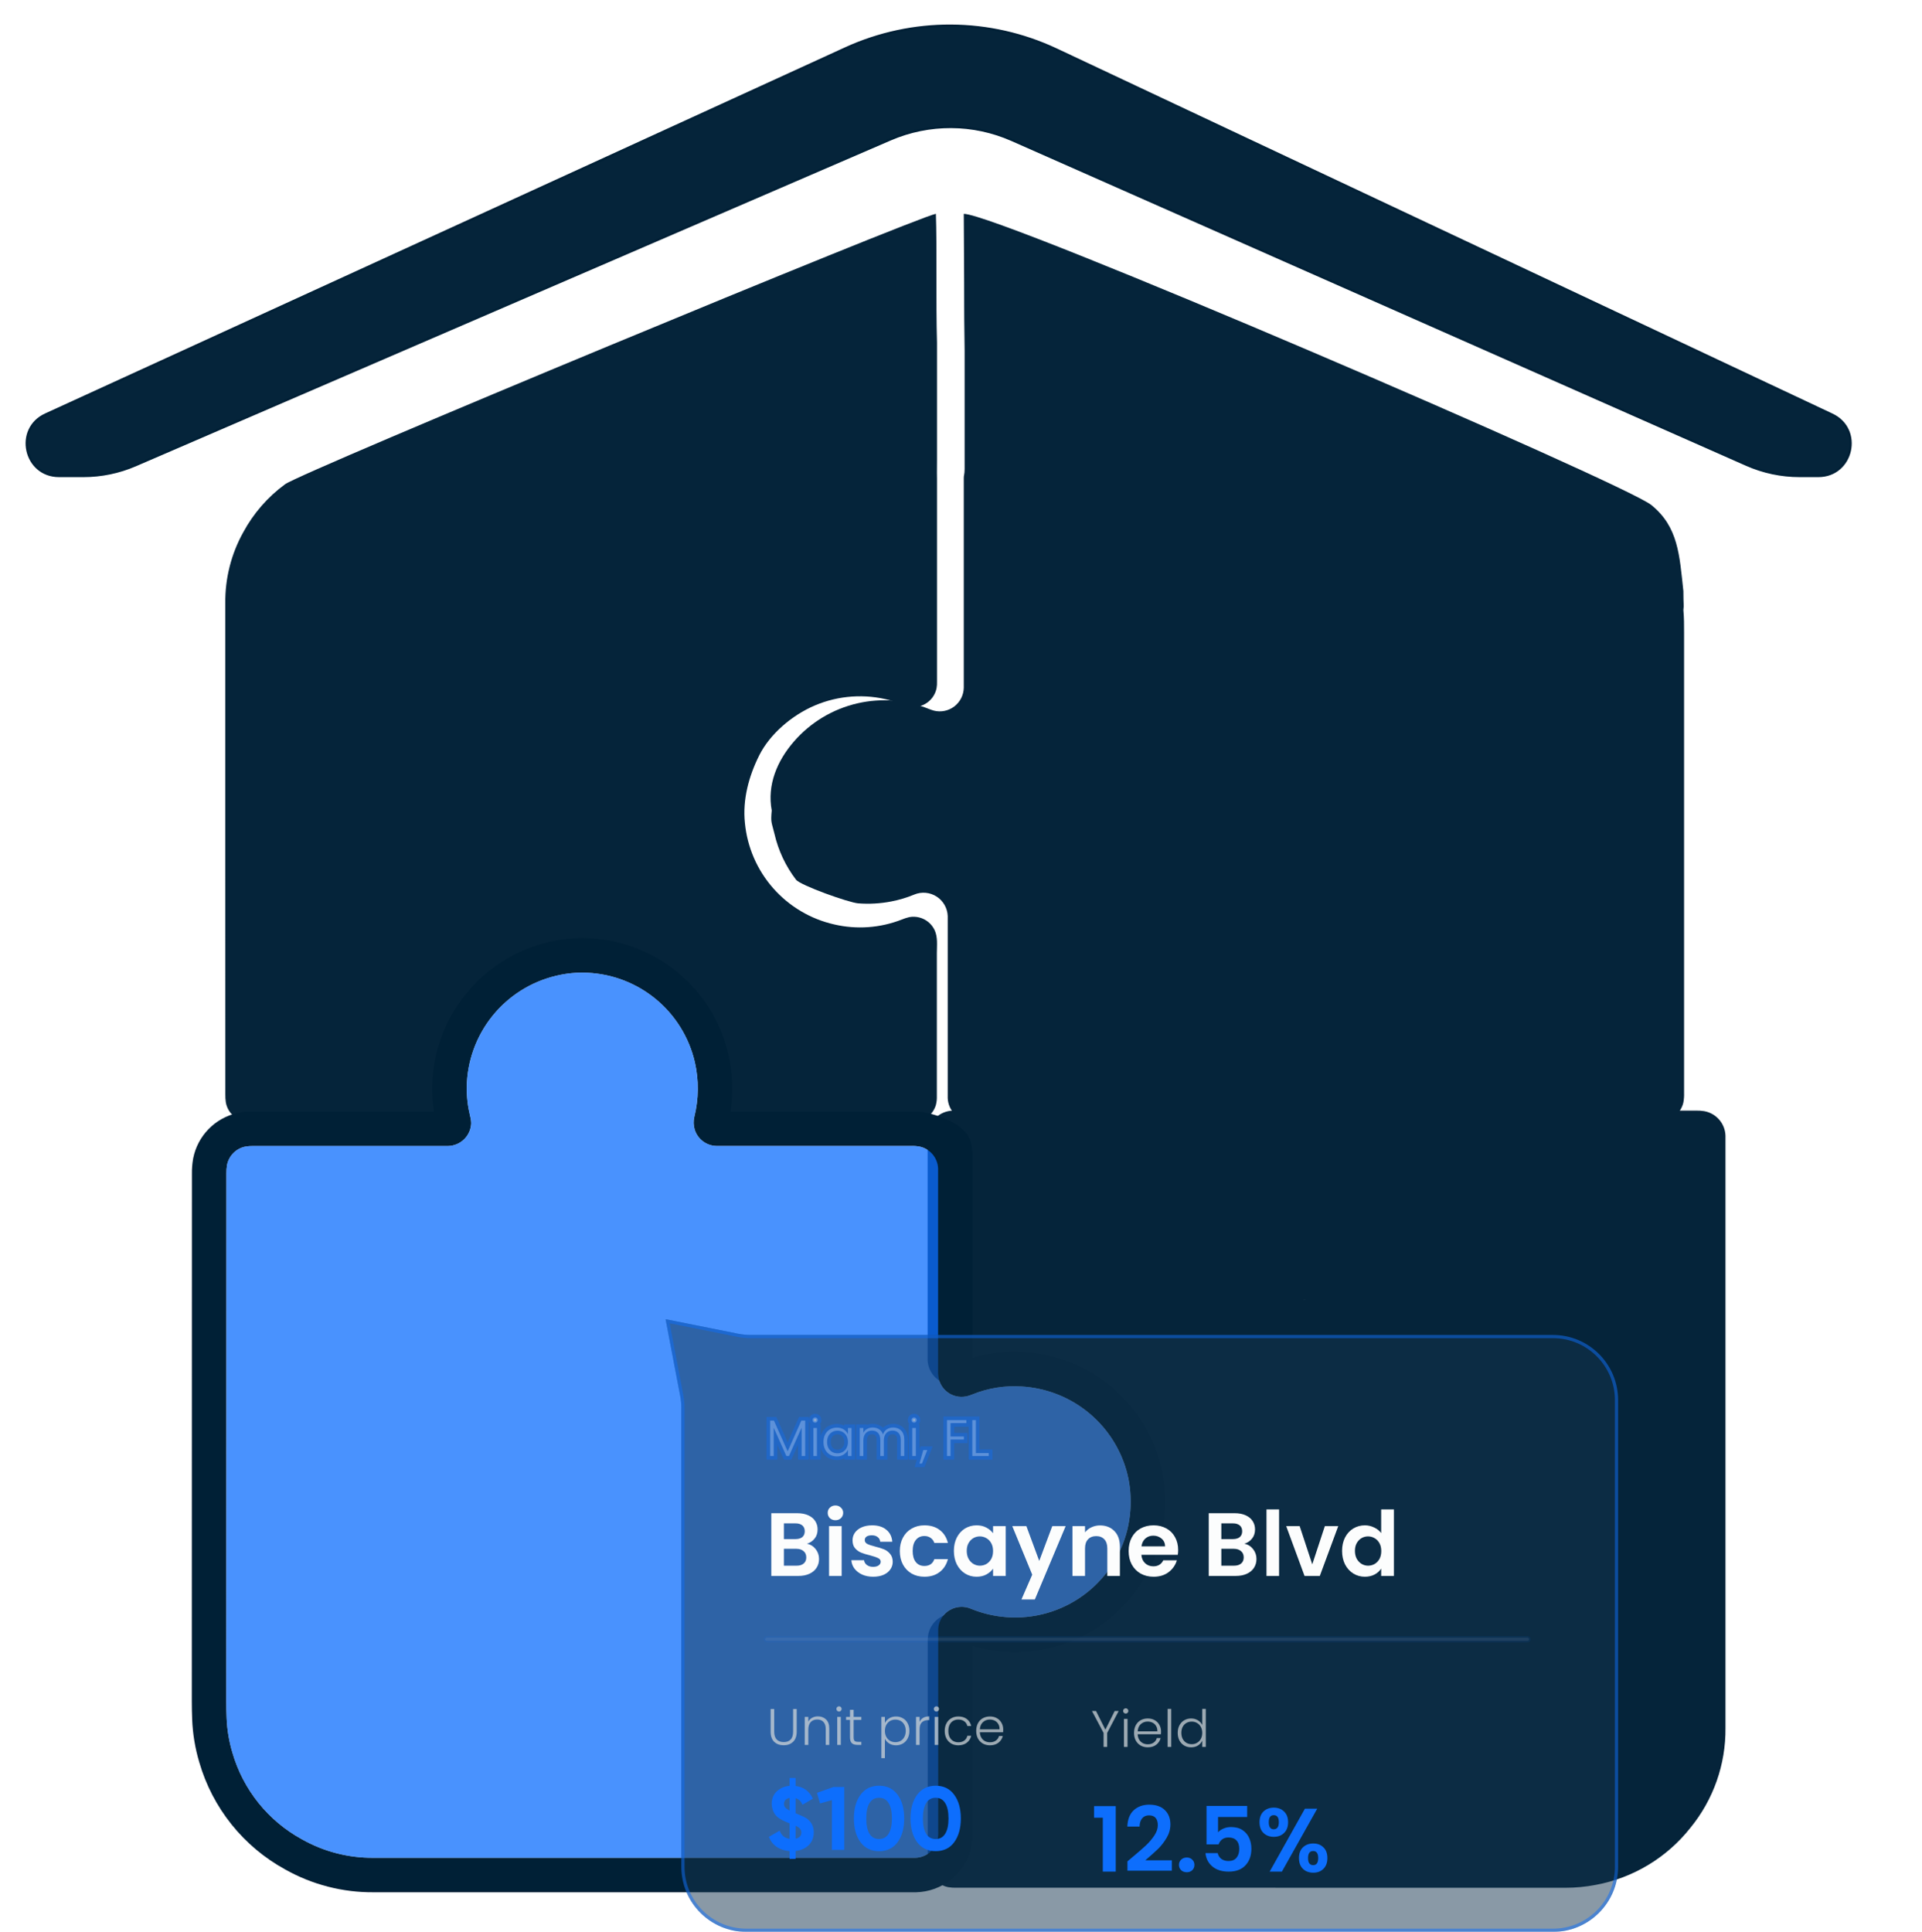 <svg xmlns="http://www.w3.org/2000/svg" width="390" height="392" fill="none" viewBox="0 0 390 392"><mask id="path-1-inside-1_9302_19721" fill="#fff"><path d="M195.734 71.153C195.563 57.156 195.734 70.686 195.563 43.392C202.621 43.365 329.576 98.031 335.074 102.473C340.572 106.914 340.787 112.671 341.582 119.945C341.582 122.854 341.722 122.612 341.582 123.792C341.73 125.353 341.722 126.852 341.722 128.374V221.815C341.742 222.446 341.695 223.076 341.582 223.697C341.346 224.743 340.774 225.683 339.955 226.372C339.136 227.061 338.115 227.463 337.047 227.514H335.857H301.02C300.523 227.508 300.027 227.536 299.534 227.6C298.584 227.691 297.683 228.065 296.947 228.674C296.211 229.284 295.673 230.101 295.404 231.02C295.132 231.95 295.132 232.939 295.404 233.869C295.868 235.812 296.1 237.804 296.096 239.802C296.118 243.949 295.044 248.027 292.985 251.622C289.934 257.128 284.864 261.222 278.852 263.035C276.887 263.646 274.849 263.988 272.793 264.05C268.462 264.273 254.822 263.287 251.016 261.201C247.911 259.554 245.204 257.243 243.087 254.43C240.97 251.617 239.495 248.372 238.765 244.924C238.262 242.681 238.087 240.378 238.244 238.085C238.341 236.658 238.56 235.243 238.898 233.854C239.245 232.62 239.103 231.299 238.501 230.169C238.151 229.467 237.63 228.864 236.987 228.417C236.344 227.969 235.6 227.691 234.822 227.608C234.305 227.551 233.786 227.519 233.266 227.514H198.271H196.972C195.75 227.463 194.593 226.953 193.729 226.085C192.865 225.218 192.356 224.056 192.305 222.83C192.305 222.463 192.305 222.097 192.305 221.73V185.871C192.272 185.08 192.05 184.308 191.658 183.621C191.265 182.935 190.714 182.353 190.05 181.925C189.387 181.497 188.63 181.235 187.845 181.163C187.059 181.09 186.268 181.208 185.538 181.507C184.034 182.134 182.47 182.605 180.871 182.912C178.658 183.346 176.398 183.477 174.15 183.302C172.204 183.149 162.393 179.639 161.523 178.503C159.415 175.748 157.922 172.57 157.146 169.185C156.548 166.722 156.361 166.975 156.594 164.451C155.627 159.29 157.685 154.401 161.071 150.492C164.456 146.583 168.993 143.857 174.025 142.709C178.843 141.604 183.882 142.002 188.469 143.848C188.804 143.981 189.154 144.098 189.504 144.2C190.213 144.378 190.953 144.394 191.669 144.246C192.386 144.098 193.06 143.791 193.641 143.346C194.223 142.901 194.698 142.331 195.031 141.678C195.363 141.024 195.545 140.304 195.563 139.57C195.563 139.172 195.563 138.79 195.563 138.376V97.046C195.542 96.415 195.734 96.348 195.734 95.165C195.734 93.548 195.734 97.046 195.734 92.615C195.734 89.816 195.734 93.315 195.734 89.116V77.918V71.153Z"/></mask><path fill="#05243A" d="M195.734 71.153C195.563 57.156 195.734 70.686 195.563 43.392C202.621 43.365 329.576 98.031 335.074 102.473C340.572 106.914 340.787 112.671 341.582 119.945C341.582 122.854 341.722 122.612 341.582 123.792C341.73 125.353 341.722 126.852 341.722 128.374V221.815C341.742 222.446 341.695 223.076 341.582 223.697C341.346 224.743 340.774 225.683 339.955 226.372C339.136 227.061 338.115 227.463 337.047 227.514H335.857H301.02C300.523 227.508 300.027 227.536 299.534 227.6C298.584 227.691 297.683 228.065 296.947 228.674C296.211 229.284 295.673 230.101 295.404 231.02C295.132 231.95 295.132 232.939 295.404 233.869C295.868 235.812 296.1 237.804 296.096 239.802C296.118 243.949 295.044 248.027 292.985 251.622C289.934 257.128 284.864 261.222 278.852 263.035C276.887 263.646 274.849 263.988 272.793 264.05C268.462 264.273 254.822 263.287 251.016 261.201C247.911 259.554 245.204 257.243 243.087 254.43C240.97 251.617 239.495 248.372 238.765 244.924C238.262 242.681 238.087 240.378 238.244 238.085C238.341 236.658 238.56 235.243 238.898 233.854C239.245 232.62 239.103 231.299 238.501 230.169C238.151 229.467 237.63 228.864 236.987 228.417C236.344 227.969 235.6 227.691 234.822 227.608C234.305 227.551 233.786 227.519 233.266 227.514H198.271H196.972C195.75 227.463 194.593 226.953 193.729 226.085C192.865 225.218 192.356 224.056 192.305 222.83C192.305 222.463 192.305 222.097 192.305 221.73V185.871C192.272 185.08 192.05 184.308 191.658 183.621C191.265 182.935 190.714 182.353 190.05 181.925C189.387 181.497 188.63 181.235 187.845 181.163C187.059 181.09 186.268 181.208 185.538 181.507C184.034 182.134 182.47 182.605 180.871 182.912C178.658 183.346 176.398 183.477 174.15 183.302C172.204 183.149 162.393 179.639 161.523 178.503C159.415 175.748 157.922 172.57 157.146 169.185C156.548 166.722 156.361 166.975 156.594 164.451C155.627 159.29 157.685 154.401 161.071 150.492C164.456 146.583 168.993 143.857 174.025 142.709C178.843 141.604 183.882 142.002 188.469 143.848C188.804 143.981 189.154 144.098 189.504 144.2C190.213 144.378 190.953 144.394 191.669 144.246C192.386 144.098 193.06 143.791 193.641 143.346C194.223 142.901 194.698 142.331 195.031 141.678C195.363 141.024 195.545 140.304 195.563 139.57C195.563 139.172 195.563 138.79 195.563 138.376V97.046C195.542 96.415 195.734 96.348 195.734 95.165C195.734 93.548 195.734 97.046 195.734 92.615C195.734 89.816 195.734 93.315 195.734 89.116V77.918V71.153Z"/><mask id="path-3-inside-2_9302_19721" fill="#fff"><path d="M254.259 383.047H194.159C193.566 383.066 192.972 383.028 192.387 382.932C191.246 382.693 190.218 382.078 189.467 381.186C188.716 380.294 188.286 379.176 188.245 378.011C188.245 377.732 188.245 377.453 188.245 377.191V333.335C188.223 332.705 188.275 332.075 188.4 331.457C188.56 330.775 188.855 330.132 189.269 329.567C189.683 329.002 190.206 328.526 190.808 328.169C191.41 327.811 192.079 327.579 192.773 327.485C193.467 327.392 194.173 327.44 194.848 327.626C195.25 327.741 195.668 327.905 196.029 328.053C200.501 329.799 205.375 330.247 210.09 329.348C214.806 328.448 219.172 326.237 222.688 322.968C226.156 319.758 228.668 315.651 229.945 311.101C231.222 306.551 231.214 301.736 229.922 297.191C228.63 292.645 226.105 288.546 222.626 285.348C219.146 282.149 214.85 279.977 210.211 279.071C205.414 278.116 200.441 278.583 195.906 280.416C195.125 280.744 194.292 280.93 193.445 280.965C192.099 280.977 190.801 280.464 189.827 279.534C188.853 278.605 188.279 277.332 188.228 275.987C188.228 275.708 188.228 275.429 188.228 275.167C188.228 260.518 188.228 245.869 188.228 231.22C188.213 230.766 188.235 230.31 188.294 229.859C188.466 228.635 189.067 227.512 189.989 226.689C190.911 225.866 192.095 225.397 193.33 225.364C193.642 225.364 193.962 225.364 194.274 225.364H236.443C237.036 225.352 237.629 225.393 238.215 225.487C239.534 225.741 240.703 226.497 241.476 227.595C242.248 228.694 242.564 230.049 242.357 231.376C242.275 231.86 242.161 232.336 242.07 232.812C240.381 241.391 242.439 248.969 248.263 255.465C252.058 259.753 257.237 262.574 262.897 263.438C267.072 264.134 271.355 263.783 275.362 262.417C279.368 261.051 282.973 258.712 285.853 255.61C288.733 252.508 290.799 248.74 291.864 244.644C292.93 240.548 292.962 236.251 291.959 232.139C291.696 231.156 291.696 230.121 291.959 229.137C292.258 228.08 292.884 227.145 293.748 226.465C294.611 225.786 295.668 225.398 296.766 225.356C297.085 225.356 297.397 225.356 297.709 225.356H344.176C344.726 225.343 345.275 225.381 345.817 225.471C346.997 225.681 348.069 226.29 348.853 227.197C349.637 228.103 350.085 229.252 350.123 230.449C350.123 230.663 350.123 230.876 350.123 231.081C350.123 270.937 350.123 310.791 350.123 350.641C350.197 358.025 347.67 365.199 342.987 370.908C338.195 376.966 331.365 381.076 323.768 382.473C321.741 382.864 319.681 383.059 317.616 383.055L254.259 383.047Z"/></mask><path fill="#05243A" d="M254.259 383.047H194.159C193.566 383.066 192.972 383.028 192.387 382.932C191.246 382.693 190.218 382.078 189.467 381.186C188.716 380.294 188.286 379.176 188.245 378.011C188.245 377.732 188.245 377.453 188.245 377.191V333.335C188.223 332.705 188.275 332.075 188.4 331.457C188.56 330.775 188.855 330.132 189.269 329.567C189.683 329.002 190.206 328.526 190.808 328.169C191.41 327.811 192.079 327.579 192.773 327.485C193.467 327.392 194.173 327.44 194.848 327.626C195.25 327.741 195.668 327.905 196.029 328.053C200.501 329.799 205.375 330.247 210.09 329.348C214.806 328.448 219.172 326.237 222.688 322.968C226.156 319.758 228.668 315.651 229.945 311.101C231.222 306.551 231.214 301.736 229.922 297.191C228.63 292.645 226.105 288.546 222.626 285.348C219.146 282.149 214.85 279.977 210.211 279.071C205.414 278.116 200.441 278.583 195.906 280.416C195.125 280.744 194.292 280.93 193.445 280.965C192.099 280.977 190.801 280.464 189.827 279.534C188.853 278.605 188.279 277.332 188.228 275.987C188.228 275.708 188.228 275.429 188.228 275.167C188.228 260.518 188.228 245.869 188.228 231.22C188.213 230.766 188.235 230.31 188.294 229.859C188.466 228.635 189.067 227.512 189.989 226.689C190.911 225.866 192.095 225.397 193.33 225.364C193.642 225.364 193.962 225.364 194.274 225.364H236.443C237.036 225.352 237.629 225.393 238.215 225.487C239.534 225.741 240.703 226.497 241.476 227.595C242.248 228.694 242.564 230.049 242.357 231.376C242.275 231.86 242.161 232.336 242.07 232.812C240.381 241.391 242.439 248.969 248.263 255.465C252.058 259.753 257.237 262.574 262.897 263.438C267.072 264.134 271.355 263.783 275.362 262.417C279.368 261.051 282.973 258.712 285.853 255.61C288.733 252.508 290.799 248.74 291.864 244.644C292.93 240.548 292.962 236.251 291.959 232.139C291.696 231.156 291.696 230.121 291.959 229.137C292.258 228.08 292.884 227.145 293.748 226.465C294.611 225.786 295.668 225.398 296.766 225.356C297.085 225.356 297.397 225.356 297.709 225.356H344.176C344.726 225.343 345.275 225.381 345.817 225.471C346.997 225.681 348.069 226.29 348.853 227.197C349.637 228.103 350.085 229.252 350.123 230.449C350.123 230.663 350.123 230.876 350.123 231.081C350.123 270.937 350.123 310.791 350.123 350.641C350.197 358.025 347.67 365.199 342.987 370.908C338.195 376.966 331.365 381.076 323.768 382.473C321.741 382.864 319.681 383.059 317.616 383.055L254.259 383.047Z"/><mask id="path-5-outside-3_9302_19721" width="159" height="201" x="38.715" y="34.381" fill="#000" maskUnits="userSpaceOnUse"><rect width="159" height="201" x="38.715" y="34.381" fill="#fff"/><path d="M45.718 175.857C45.718 158.055 45.718 140.251 45.718 122.444C45.65 117.39 46.908 112.407 49.368 107.992C51.438 104.158 54.335 100.833 57.849 98.258C61.363 95.683 185.625 44.199 189.905 43.381C190.137 49.913 189.898 61.344 190.13 69.509V86.072C190.13 90.971 190.13 89.105 190.13 93.304C190.13 96.57 190.094 95.933 190.13 97.146C190.13 97.341 190.13 97.529 190.13 97.724C190.13 111.244 190.13 124.765 190.13 138.285C190.148 138.732 190.12 139.18 190.047 139.622C189.914 140.3 189.634 140.94 189.228 141.499C188.822 142.057 188.299 142.521 187.696 142.858C187.093 143.194 186.424 143.396 185.735 143.448C185.047 143.5 184.355 143.402 183.708 143.16C182.67 142.74 181.609 142.379 180.531 142.078C175.506 140.738 170.177 141.108 165.386 143.13C160.595 145.152 156.179 149.037 154.068 153.248C151.957 157.458 150.645 162.239 151.154 167.023C151.629 171.922 153.637 176.546 156.893 180.237C160.148 183.928 164.485 186.498 169.286 187.582C173.838 188.641 178.604 188.298 182.957 186.598C183.458 186.389 183.975 186.22 184.504 186.095C185.183 185.97 185.881 185.995 186.549 186.168C187.217 186.341 187.839 186.658 188.372 187.096C188.905 187.535 189.336 188.084 189.634 188.707C190.324 190.145 190.1 191.841 190.1 193.384C190.1 206.904 190.1 208.889 190.1 222.409C190.125 223.017 190.059 223.624 189.905 224.212C189.642 225.108 189.121 225.906 188.406 226.506C187.69 227.106 186.814 227.482 185.886 227.585C185.435 227.585 184.992 227.652 184.542 227.652H150.727C150.306 227.652 149.893 227.615 149.48 227.592C148.807 227.534 148.154 227.332 147.566 227C146.978 226.668 146.468 226.214 146.07 225.668C145.673 225.121 145.398 224.496 145.263 223.834C145.128 223.172 145.137 222.489 145.289 221.831C145.491 220.855 145.717 219.893 145.837 218.909C146.593 212.934 140.36 206.897 136.793 202.045C133.226 197.193 127.931 193.897 122.002 192.837C116.086 191.773 109.987 193.028 104.972 196.344C99.957 199.659 96.413 204.779 95.074 210.639C94.248 214.143 89.597 217.793 90.454 221.29C90.69 222.124 90.728 223.001 90.566 223.852C90.361 224.832 89.849 225.722 89.103 226.39C88.357 227.059 87.417 227.472 86.42 227.57C85.947 227.57 85.466 227.63 84.985 227.63H51.343C50.863 227.63 50.382 227.63 49.909 227.555C48.9 227.436 47.956 226.993 47.219 226.293C46.483 225.593 45.993 224.673 45.823 223.671C45.745 223.134 45.712 222.591 45.725 222.049L45.718 175.857Z"/></mask><path fill="#05243A" d="M45.718 175.857C45.718 158.055 45.718 140.251 45.718 122.444C45.65 117.39 46.908 112.407 49.368 107.992C51.438 104.158 54.335 100.833 57.849 98.258C61.363 95.683 185.625 44.199 189.905 43.381C190.137 49.913 189.898 61.344 190.13 69.509V86.072C190.13 90.971 190.13 89.105 190.13 93.304C190.13 96.57 190.094 95.933 190.13 97.146C190.13 97.341 190.13 97.529 190.13 97.724C190.13 111.244 190.13 124.765 190.13 138.285C190.148 138.732 190.12 139.18 190.047 139.622C189.914 140.3 189.634 140.94 189.228 141.499C188.822 142.057 188.299 142.521 187.696 142.858C187.093 143.194 186.424 143.396 185.735 143.448C185.047 143.5 184.355 143.402 183.708 143.16C182.67 142.74 181.609 142.379 180.531 142.078C175.506 140.738 170.177 141.108 165.386 143.13C160.595 145.152 156.179 149.037 154.068 153.248C151.957 157.458 150.645 162.239 151.154 167.023C151.629 171.922 153.637 176.546 156.893 180.237C160.148 183.928 164.485 186.498 169.286 187.582C173.838 188.641 178.604 188.298 182.957 186.598C183.458 186.389 183.975 186.22 184.504 186.095C185.183 185.97 185.881 185.995 186.549 186.168C187.217 186.341 187.839 186.658 188.372 187.096C188.905 187.535 189.336 188.084 189.634 188.707C190.324 190.145 190.1 191.841 190.1 193.384C190.1 206.904 190.1 208.889 190.1 222.409C190.125 223.017 190.059 223.624 189.905 224.212C189.642 225.108 189.121 225.906 188.406 226.506C187.69 227.106 186.814 227.482 185.886 227.585C185.435 227.585 184.992 227.652 184.542 227.652H150.727C150.306 227.652 149.893 227.615 149.48 227.592C148.807 227.534 148.154 227.332 147.566 227C146.978 226.668 146.468 226.214 146.07 225.668C145.673 225.121 145.398 224.496 145.263 223.834C145.128 223.172 145.137 222.489 145.289 221.831C145.491 220.855 145.717 219.893 145.837 218.909C146.593 212.934 140.36 206.897 136.793 202.045C133.226 197.193 127.931 193.897 122.002 192.837C116.086 191.773 109.987 193.028 104.972 196.344C99.957 199.659 96.413 204.779 95.074 210.639C94.248 214.143 89.597 217.793 90.454 221.29C90.69 222.124 90.728 223.001 90.566 223.852C90.361 224.832 89.849 225.722 89.103 226.39C88.357 227.059 87.417 227.472 86.42 227.57C85.947 227.57 85.466 227.63 84.985 227.63H51.343C50.863 227.63 50.382 227.63 49.909 227.555C48.9 227.436 47.956 226.993 47.219 226.293C46.483 225.593 45.993 224.673 45.823 223.671C45.745 223.134 45.712 222.591 45.725 222.049L45.718 175.857Z"/><path fill="#002036" fill-rule="evenodd" d="M45.919 345.172L45.942 238.106C45.931 237.53 45.974 236.954 46.069 236.386C46.248 235.486 46.684 234.658 47.324 234C47.964 233.343 48.78 232.885 49.675 232.683C50.242 232.575 50.818 232.527 51.395 232.54H90.964C92.178 232.504 93.333 232.009 94.195 231.154C95.056 230.299 95.561 229.149 95.606 227.935C95.595 227.427 95.519 226.922 95.381 226.433C94.909 224.504 94.682 222.523 94.705 220.537C94.795 215.302 96.624 210.247 99.904 206.167C103.184 202.087 107.729 199.215 112.822 198.003C114.91 197.491 117.06 197.283 119.207 197.387C124.316 197.62 129.209 199.516 133.141 202.787C137.073 206.057 139.829 210.523 140.99 215.504C141.828 219.169 141.794 222.979 140.892 226.628C140.689 227.473 140.712 228.357 140.96 229.19C141.252 230.144 141.838 230.982 142.636 231.583C143.433 232.183 144.401 232.516 145.399 232.532H184.878C185.455 232.511 186.032 232.554 186.598 232.66C187.641 232.878 188.579 233.442 189.261 234.26C189.942 235.078 190.328 236.102 190.354 237.167V278.081C190.335 278.688 190.388 279.296 190.512 279.891C190.672 280.505 190.953 281.08 191.338 281.583C191.724 282.087 192.206 282.507 192.757 282.821C193.308 283.135 193.917 283.335 194.546 283.41C195.176 283.484 195.814 283.432 196.423 283.256C196.732 283.169 197.036 283.064 197.332 282.941C200.52 281.651 203.96 281.106 207.39 281.348C211.956 281.629 216.341 283.236 220.009 285.97C223.676 288.705 226.467 292.45 228.038 296.747C228.846 298.942 229.305 301.251 229.398 303.589C229.529 306.247 229.214 308.908 228.467 311.461C226.893 316.746 223.507 321.307 218.903 324.342C214.3 327.377 208.773 328.691 203.296 328.054C201.133 327.806 199.015 327.26 197.002 326.431C196.097 326.048 195.096 325.953 194.135 326.159C193.174 326.364 192.3 326.861 191.631 327.58C190.879 328.383 190.434 329.426 190.377 330.525V371.634C190.403 372.211 190.358 372.789 190.241 373.354C189.99 374.367 189.413 375.269 188.598 375.922C187.784 376.575 186.778 376.942 185.735 376.967H75.776C70.691 377.013 65.683 375.717 61.257 373.212C57.86 371.356 54.864 368.845 52.442 365.824C50.021 362.803 48.223 359.333 47.151 355.613C46.471 353.342 46.08 350.995 45.987 348.627C45.941 347.478 45.919 346.329 45.919 345.172ZM40.436 357.586C39.594 354.763 39.109 351.846 38.993 348.902C38.945 347.661 38.92 346.42 38.92 345.172L38.943 238.16C38.929 237.178 39.005 236.196 39.167 235.228L39.185 235.123L39.205 235.02C39.648 232.794 40.726 230.744 42.309 229.118C43.892 227.492 45.913 226.36 48.126 225.857L48.248 225.83L48.371 225.806C49.389 225.613 50.424 225.525 51.46 225.541H88.072C87.809 223.86 87.687 222.159 87.707 220.455L87.707 220.436L87.707 220.417C87.824 213.629 90.196 207.072 94.45 201.781C98.699 196.497 104.583 192.775 111.179 191.2C113.911 190.532 116.726 190.261 119.536 190.396C126.165 190.701 132.514 193.162 137.617 197.406C142.721 201.652 146.299 207.45 147.806 213.916L147.809 213.93L147.812 213.944C148.683 217.755 148.825 221.686 148.239 225.534H184.769C185.814 225.506 186.86 225.589 187.888 225.781L187.96 225.795L188.032 225.81C190.618 226.351 194.231 227.75 195.923 229.779C197.614 231.809 197.285 234.351 197.351 236.992L197.353 237.08V275.526C200.747 274.514 204.303 274.118 207.851 274.365C213.765 274.735 219.443 276.818 224.192 280.36C228.95 283.908 232.57 288.766 234.61 294.339C235.665 297.208 236.265 300.224 236.39 303.279C236.554 306.705 236.147 310.135 235.183 313.427L235.179 313.442L235.174 313.458C233.131 320.321 228.734 326.244 222.755 330.185C216.779 334.125 209.606 335.832 202.497 335.007C200.761 334.807 199.048 334.46 197.375 333.97V371.502C197.411 372.596 197.317 373.69 197.097 374.762L197.068 374.902L197.034 375.041C196.412 377.543 194.987 379.771 192.976 381.383C190.965 382.995 188.48 383.902 185.904 383.964L185.819 383.966H75.807C69.52 384.016 63.331 382.417 57.855 379.328C53.665 377.031 49.97 373.93 46.981 370.201C43.989 366.469 41.765 362.181 40.436 357.586Z" clip-rule="evenodd"/><path fill="#0D6EFD" d="M45.941 293.689V238.105C45.93 237.529 45.973 236.953 46.068 236.385C46.247 235.486 46.683 234.657 47.323 234C47.963 233.343 48.779 232.885 49.674 232.682C50.24 232.574 50.817 232.527 51.394 232.539H89.912C90.265 232.539 90.618 232.539 90.963 232.539C92.177 232.504 93.332 232.009 94.194 231.154C95.055 230.299 95.56 229.148 95.605 227.935C95.594 227.427 95.518 226.922 95.38 226.433C94.908 224.503 94.681 222.522 94.704 220.536C94.794 215.302 96.623 210.246 99.903 206.166C103.183 202.086 107.728 199.214 112.821 198.002C114.909 197.49 117.059 197.283 119.206 197.386C124.315 197.62 129.208 199.516 133.14 202.786C137.072 206.057 139.828 210.522 140.989 215.504C141.826 219.168 141.793 222.978 140.891 226.628C140.688 227.473 140.711 228.356 140.959 229.189C141.251 230.144 141.837 230.982 142.635 231.582C143.432 232.183 144.4 232.515 145.398 232.532H184.877C185.454 232.51 186.031 232.553 186.597 232.659C187.64 232.878 188.578 233.441 189.259 234.259C189.941 235.077 190.327 236.102 190.353 237.166C190.353 237.549 190.353 237.917 190.353 238.315V278.08C190.334 278.688 190.387 279.296 190.511 279.891C190.67 280.504 190.951 281.08 191.337 281.583C191.723 282.086 192.205 282.507 192.756 282.82C193.307 283.134 193.916 283.334 194.545 283.409C195.175 283.484 195.813 283.432 196.422 283.256C196.731 283.169 197.035 283.063 197.331 282.94C200.519 281.65 203.959 281.106 207.389 281.348C211.955 281.629 216.34 283.235 220.008 285.97C223.675 288.705 226.465 292.45 228.037 296.746C228.845 298.942 229.304 301.251 229.397 303.589C229.528 306.246 229.213 308.907 228.465 311.461C226.892 316.746 223.506 321.307 218.902 324.341C214.299 327.376 208.772 328.691 203.295 328.053C201.132 327.805 199.014 327.259 197.001 326.431C196.096 326.048 195.095 325.952 194.134 326.158C193.173 326.364 192.299 326.86 191.63 327.58C190.878 328.383 190.433 329.426 190.376 330.524C190.376 330.907 190.376 331.276 190.376 331.674V371.634C190.402 372.211 190.357 372.788 190.24 373.354C189.989 374.367 189.412 375.269 188.597 375.922C187.783 376.574 186.777 376.942 185.734 376.967H75.775C70.69 377.012 65.682 375.717 61.256 373.211C57.858 371.355 54.862 368.844 52.441 365.824C50.02 362.803 48.222 359.332 47.15 355.612C46.47 353.342 46.078 350.995 45.986 348.627C45.941 347.477 45.918 346.328 45.918 345.171L45.941 293.689Z" opacity=".75"/><path fill="#05243A" stroke="#002036" stroke-width=".467" d="M214.371 10.055L371.753 84.139C378.065 87.11 375.948 96.581 368.971 96.581H365.155C361.451 96.581 357.788 95.807 354.401 94.309L205.316 28.393C197.471 24.924 188.535 24.885 180.66 28.284L27.474 94.403C24.146 95.84 20.559 96.581 16.935 96.581H11.966C4.951 96.581 2.869 87.029 9.248 84.109L171.546 9.825C185.159 3.594 200.826 3.678 214.371 10.055Z"/><g filter="url(#filter0_b_9302_19721)"><path fill="#14354F" fill-opacity=".5" d="M135.057 267.688L149.745 270.625C150.598 270.796 151.466 270.882 152.336 270.882H315.123C322.421 270.882 328.337 276.798 328.337 284.096V378.787C328.337 386.085 322.421 392.001 315.123 392.001H151.465C144.167 392.001 138.251 386.085 138.251 378.787V285.705C138.251 284.875 138.173 284.047 138.018 283.232L135.057 267.688Z"/><path stroke="#0D6EFD" stroke-opacity=".5" stroke-width=".651" d="M138.337 283.171L135.467 268.102L149.681 270.944C150.555 271.119 151.445 271.207 152.336 271.207H315.123C322.241 271.207 328.011 276.978 328.011 284.096V378.787C328.011 385.905 322.241 391.675 315.123 391.675H151.465C144.347 391.675 138.577 385.905 138.577 378.787V285.705C138.577 284.854 138.496 284.006 138.337 283.171Z"/></g><path fill="#CCD2D7" d="M226.996 347.188L224.661 351.638V354.473H223.932V351.638L221.577 347.188H222.4L224.297 350.971L226.183 347.188H226.996ZM228.428 347.71C228.282 347.71 228.157 347.657 228.053 347.553C227.949 347.449 227.897 347.32 227.897 347.168C227.897 347.015 227.949 346.89 228.053 346.792C228.157 346.688 228.282 346.636 228.428 346.636C228.574 346.636 228.699 346.688 228.803 346.792C228.908 346.89 228.96 347.015 228.96 347.168C228.96 347.32 228.908 347.449 228.803 347.553C228.699 347.657 228.574 347.71 228.428 347.71ZM228.793 348.783V354.473H228.063V348.783H228.793ZM235.593 351.336C235.593 351.586 235.586 351.777 235.572 351.909H230.851C230.872 352.34 230.976 352.708 231.164 353.014C231.351 353.319 231.598 353.552 231.904 353.712C232.209 353.865 232.543 353.941 232.904 353.941C233.376 353.941 233.772 353.827 234.092 353.597C234.419 353.368 234.634 353.059 234.738 352.67H235.509C235.37 353.226 235.072 353.681 234.613 354.035C234.162 354.382 233.592 354.556 232.904 354.556C232.369 354.556 231.89 354.438 231.466 354.202C231.042 353.959 230.709 353.618 230.466 353.18C230.229 352.736 230.111 352.218 230.111 351.628C230.111 351.037 230.229 350.52 230.466 350.075C230.702 349.63 231.032 349.29 231.456 349.054C231.879 348.818 232.362 348.699 232.904 348.699C233.446 348.699 233.918 348.818 234.321 349.054C234.731 349.29 235.044 349.61 235.259 350.013C235.482 350.409 235.593 350.85 235.593 351.336ZM234.853 351.315C234.86 350.891 234.773 350.53 234.592 350.231C234.419 349.933 234.179 349.707 233.873 349.554C233.568 349.401 233.234 349.325 232.873 349.325C232.331 349.325 231.869 349.498 231.487 349.846C231.105 350.193 230.893 350.683 230.851 351.315H234.853ZM237.657 346.761V354.473H236.927V346.761H237.657ZM238.975 351.617C238.975 351.034 239.093 350.523 239.329 350.085C239.566 349.641 239.889 349.3 240.299 349.064C240.715 348.821 241.184 348.699 241.705 348.699C242.206 348.699 242.657 348.821 243.06 349.064C243.463 349.307 243.758 349.623 243.946 350.013V346.761H244.675V354.473H243.946V353.201C243.772 353.597 243.487 353.924 243.091 354.181C242.695 354.431 242.23 354.556 241.695 354.556C241.174 354.556 240.705 354.434 240.288 354.191C239.878 353.948 239.555 353.604 239.319 353.16C239.09 352.715 238.975 352.201 238.975 351.617ZM243.946 351.628C243.946 351.169 243.852 350.766 243.665 350.419C243.477 350.072 243.22 349.804 242.893 349.617C242.574 349.429 242.22 349.335 241.83 349.335C241.428 349.335 241.066 349.425 240.747 349.606C240.427 349.787 240.174 350.051 239.986 350.398C239.805 350.739 239.715 351.145 239.715 351.617C239.715 352.083 239.805 352.493 239.986 352.847C240.174 353.194 240.427 353.462 240.747 353.649C241.066 353.83 241.428 353.92 241.83 353.92C242.22 353.92 242.574 353.827 242.893 353.639C243.22 353.451 243.477 353.184 243.665 352.837C243.852 352.489 243.946 352.086 243.946 351.628Z" opacity=".75"/><path fill="#0D6EFD" d="M222.004 368.833V366.481H226.399V379.775H223.773V368.833H222.004ZM229.724 376.894C230.891 375.921 231.821 375.113 232.514 374.469C233.207 373.812 233.784 373.131 234.246 372.426C234.708 371.721 234.939 371.028 234.939 370.347C234.939 369.727 234.794 369.241 234.502 368.888C234.21 368.536 233.76 368.359 233.152 368.359C232.544 368.359 232.076 368.566 231.748 368.979C231.42 369.381 231.25 369.934 231.237 370.639H228.757C228.806 369.18 229.237 368.074 230.052 367.32C230.879 366.566 231.924 366.189 233.189 366.189C234.575 366.189 235.639 366.56 236.38 367.302C237.122 368.031 237.493 368.998 237.493 370.201C237.493 371.15 237.237 372.055 236.727 372.918C236.216 373.782 235.632 374.535 234.976 375.18C234.319 375.812 233.462 376.578 232.405 377.478H237.784V379.593H228.775V377.696L229.724 376.894ZM240.816 379.903C240.354 379.903 239.971 379.763 239.667 379.484C239.375 379.192 239.229 378.833 239.229 378.408C239.229 377.982 239.375 377.63 239.667 377.35C239.971 377.058 240.354 376.912 240.816 376.912C241.265 376.912 241.636 377.058 241.928 377.35C242.22 377.63 242.366 377.982 242.366 378.408C242.366 378.833 242.22 379.192 241.928 379.484C241.636 379.763 241.265 379.903 240.816 379.903ZM253.066 368.688H247.158V371.806C247.413 371.49 247.778 371.235 248.252 371.04C248.726 370.833 249.231 370.73 249.765 370.73C250.738 370.73 251.534 370.943 252.154 371.368C252.774 371.794 253.224 372.341 253.504 373.01C253.784 373.666 253.923 374.371 253.923 375.125C253.923 376.523 253.522 377.648 252.72 378.499C251.93 379.35 250.799 379.775 249.328 379.775C247.942 379.775 246.835 379.429 246.009 378.736C245.182 378.043 244.714 377.137 244.605 376.019H247.085C247.194 376.505 247.437 376.894 247.814 377.186C248.203 377.478 248.696 377.623 249.291 377.623C250.009 377.623 250.55 377.399 250.914 376.949C251.279 376.499 251.461 375.903 251.461 375.162C251.461 374.408 251.273 373.836 250.896 373.447C250.531 373.046 249.99 372.846 249.273 372.846C248.762 372.846 248.337 372.973 247.997 373.228C247.656 373.484 247.413 373.824 247.267 374.25H244.823V366.444H253.066V368.688ZM255.575 369.745C255.575 368.821 255.842 368.098 256.377 367.575C256.924 367.052 257.623 366.791 258.474 366.791C259.325 366.791 260.018 367.052 260.553 367.575C261.1 368.098 261.374 368.821 261.374 369.745C261.374 370.681 261.1 371.411 260.553 371.934C260.018 372.456 259.325 372.718 258.474 372.718C257.623 372.718 256.924 372.456 256.377 371.934C255.842 371.411 255.575 370.681 255.575 369.745ZM267.283 367.01L260.116 379.775H257.636L264.784 367.01H267.283ZM258.456 368.323C257.787 368.323 257.453 368.797 257.453 369.745C257.453 370.706 257.787 371.186 258.456 371.186C258.784 371.186 259.04 371.07 259.222 370.839C259.404 370.596 259.496 370.232 259.496 369.745C259.496 368.797 259.149 368.323 258.456 368.323ZM263.581 377.022C263.581 376.086 263.848 375.362 264.383 374.852C264.93 374.329 265.629 374.067 266.48 374.067C267.331 374.067 268.018 374.329 268.541 374.852C269.076 375.362 269.343 376.086 269.343 377.022C269.343 377.958 269.076 378.687 268.541 379.21C268.018 379.733 267.331 379.994 266.48 379.994C265.617 379.994 264.918 379.733 264.383 379.21C263.848 378.687 263.581 377.958 263.581 377.022ZM266.462 375.599C265.769 375.599 265.423 376.073 265.423 377.022C265.423 377.982 265.769 378.462 266.462 378.462C267.143 378.462 267.483 377.982 267.483 377.022C267.483 376.073 267.143 375.599 266.462 375.599Z"/><path fill="#CCD2D7" d="M157.098 346.781V351.366C157.098 352.089 157.268 352.624 157.609 352.971C157.956 353.319 158.429 353.492 159.026 353.492C159.624 353.492 160.089 353.322 160.423 352.982C160.763 352.634 160.933 352.096 160.933 351.366V346.781H161.663V351.356C161.663 352.28 161.416 352.975 160.923 353.44C160.436 353.906 159.801 354.138 159.016 354.138C158.231 354.138 157.592 353.906 157.098 353.44C156.612 352.975 156.369 352.28 156.369 351.356V346.781H157.098ZM165.957 348.271C166.638 348.271 167.194 348.483 167.625 348.907C168.055 349.324 168.271 349.932 168.271 350.731V354.065H167.552V350.814C167.552 350.196 167.395 349.723 167.083 349.397C166.777 349.07 166.357 348.907 165.822 348.907C165.273 348.907 164.835 349.081 164.509 349.428C164.182 349.776 164.019 350.286 164.019 350.96V354.065H163.29V348.376H164.019V349.345C164.2 348.997 164.46 348.733 164.801 348.553C165.141 348.365 165.527 348.271 165.957 348.271ZM170.249 347.302C170.103 347.302 169.978 347.25 169.874 347.146C169.769 347.042 169.717 346.913 169.717 346.76C169.717 346.608 169.769 346.483 169.874 346.385C169.978 346.281 170.103 346.229 170.249 346.229C170.395 346.229 170.52 346.281 170.624 346.385C170.728 346.483 170.78 346.608 170.78 346.76C170.78 346.913 170.728 347.042 170.624 347.146C170.52 347.25 170.395 347.302 170.249 347.302ZM170.614 348.376V354.065H169.884V348.376H170.614ZM173.214 348.99V352.523C173.214 352.871 173.28 353.11 173.412 353.242C173.544 353.374 173.776 353.44 174.11 353.44H174.777V354.065H173.995C173.481 354.065 173.099 353.947 172.849 353.711C172.599 353.468 172.474 353.072 172.474 352.523V348.99H171.682V348.376H172.474V346.948H173.214V348.376H174.777V348.99H173.214ZM179.559 349.626C179.739 349.244 180.024 348.928 180.413 348.678C180.809 348.421 181.278 348.292 181.82 348.292C182.334 348.292 182.796 348.414 183.206 348.657C183.623 348.893 183.946 349.234 184.175 349.678C184.411 350.116 184.529 350.627 184.529 351.21C184.529 351.794 184.411 352.308 184.175 352.752C183.946 353.197 183.623 353.541 183.206 353.784C182.796 354.027 182.334 354.149 181.82 354.149C181.285 354.149 180.82 354.024 180.424 353.774C180.028 353.517 179.739 353.197 179.559 352.815V356.754H178.84V348.376H179.559V349.626ZM183.789 351.21C183.789 350.738 183.696 350.331 183.508 349.991C183.327 349.644 183.077 349.38 182.758 349.199C182.438 349.018 182.077 348.928 181.674 348.928C181.285 348.928 180.927 349.022 180.601 349.209C180.281 349.397 180.028 349.664 179.84 350.012C179.652 350.359 179.559 350.762 179.559 351.221C179.559 351.679 179.652 352.082 179.84 352.429C180.028 352.777 180.281 353.044 180.601 353.232C180.927 353.419 181.285 353.513 181.674 353.513C182.077 353.513 182.438 353.423 182.758 353.242C183.077 353.055 183.327 352.787 183.508 352.44C183.696 352.085 183.789 351.676 183.789 351.21ZM186.601 349.386C186.761 349.032 187.004 348.758 187.331 348.563C187.664 348.369 188.07 348.271 188.55 348.271V349.032H188.352C187.824 349.032 187.4 349.175 187.08 349.459C186.761 349.744 186.601 350.22 186.601 350.887V354.065H185.872V348.376H186.601V349.386ZM190.012 347.302C189.866 347.302 189.741 347.25 189.637 347.146C189.533 347.042 189.48 346.913 189.48 346.76C189.48 346.608 189.533 346.483 189.637 346.385C189.741 346.281 189.866 346.229 190.012 346.229C190.158 346.229 190.283 346.281 190.387 346.385C190.491 346.483 190.543 346.608 190.543 346.76C190.543 346.913 190.491 347.042 190.387 347.146C190.283 347.25 190.158 347.302 190.012 347.302ZM190.377 348.376V354.065H189.647V348.376H190.377ZM191.695 351.221C191.695 350.63 191.813 350.116 192.049 349.678C192.286 349.234 192.612 348.893 193.029 348.657C193.446 348.414 193.922 348.292 194.457 348.292C195.158 348.292 195.735 348.466 196.186 348.813C196.645 349.161 196.94 349.633 197.072 350.231H196.291C196.193 349.821 195.981 349.501 195.655 349.272C195.335 349.036 194.936 348.918 194.457 348.918C194.074 348.918 193.731 349.004 193.425 349.178C193.119 349.352 192.876 349.612 192.695 349.96C192.522 350.3 192.435 350.72 192.435 351.221C192.435 351.721 192.522 352.145 192.695 352.492C192.876 352.839 193.119 353.1 193.425 353.273C193.731 353.447 194.074 353.534 194.457 353.534C194.936 353.534 195.335 353.419 195.655 353.19C195.981 352.954 196.193 352.627 196.291 352.211H197.072C196.94 352.794 196.645 353.263 196.186 353.617C195.728 353.972 195.151 354.149 194.457 354.149C193.922 354.149 193.446 354.031 193.029 353.794C192.612 353.551 192.286 353.211 192.049 352.773C191.813 352.329 191.695 351.811 191.695 351.221ZM203.567 350.929C203.567 351.179 203.56 351.37 203.546 351.502H198.826C198.847 351.933 198.951 352.301 199.138 352.607C199.326 352.912 199.573 353.145 199.878 353.305C200.184 353.458 200.517 353.534 200.879 353.534C201.351 353.534 201.747 353.419 202.067 353.19C202.393 352.961 202.609 352.652 202.713 352.263H203.484C203.345 352.818 203.046 353.273 202.588 353.628C202.136 353.975 201.567 354.149 200.879 354.149C200.344 354.149 199.864 354.031 199.441 353.794C199.017 353.551 198.683 353.211 198.44 352.773C198.204 352.329 198.086 351.811 198.086 351.221C198.086 350.63 198.204 350.112 198.44 349.668C198.676 349.223 199.006 348.883 199.43 348.647C199.854 348.41 200.337 348.292 200.879 348.292C201.421 348.292 201.893 348.41 202.296 348.647C202.706 348.883 203.019 349.202 203.234 349.605C203.456 350.001 203.567 350.442 203.567 350.929ZM202.827 350.908C202.834 350.484 202.748 350.123 202.567 349.824C202.393 349.525 202.154 349.3 201.848 349.147C201.542 348.994 201.209 348.918 200.847 348.918C200.306 348.918 199.844 349.091 199.462 349.439C199.079 349.786 198.868 350.276 198.826 350.908H202.827Z" opacity=".75"/><path fill="#0D6EFD" d="M165.122 371.794C165.122 372.839 164.788 373.703 164.119 374.383C163.451 375.052 162.557 375.453 161.439 375.587V377.192H160.217V375.605C159.195 375.532 158.32 375.247 157.591 374.748C156.861 374.25 156.338 373.575 156.022 372.724L158.192 371.466C158.582 372.45 159.256 373.003 160.217 373.125V369.97H160.198L160.162 369.952C159.42 369.684 158.758 369.368 158.174 369.004C157.189 368.384 156.661 367.399 156.588 366.049C156.588 364.967 156.934 364.11 157.627 363.478C158.357 362.821 159.22 362.451 160.217 362.366V360.779H161.439V362.402C163.092 362.609 164.259 363.466 164.94 364.973L162.825 366.213C162.533 365.484 162.071 365.04 161.439 364.882V367.928C162.618 368.402 163.378 368.76 163.718 369.004C164.654 369.684 165.122 370.615 165.122 371.794ZM159.086 366.068C159.086 366.335 159.171 366.572 159.341 366.779C159.512 366.973 159.803 367.174 160.217 367.381V364.827C159.463 364.973 159.086 365.387 159.086 366.068ZM161.439 370.463V373.089C162.217 372.931 162.606 372.505 162.606 371.812C162.606 371.265 162.217 370.815 161.439 370.463ZM165.776 363.788L169.131 362.603H171.32V375.368H168.803V365.265L166.396 365.94L165.776 363.788ZM178.372 375.623C176.779 375.623 175.527 375.022 174.615 373.818C173.716 372.59 173.266 370.979 173.266 368.985C173.266 366.992 173.716 365.387 174.615 364.171C175.527 362.955 176.779 362.347 178.372 362.347C179.989 362.347 181.241 362.955 182.129 364.171C183.028 365.387 183.478 366.992 183.478 368.985C183.478 370.979 183.028 372.59 182.129 373.818C181.241 375.022 179.989 375.623 178.372 375.623ZM180.98 368.985C180.98 367.624 180.755 366.584 180.305 365.867C179.867 365.15 179.223 364.791 178.372 364.791C177.521 364.791 176.877 365.15 176.439 365.867C176.001 366.584 175.782 367.624 175.782 368.985C175.782 370.347 176.001 371.387 176.439 372.104C176.877 372.809 177.521 373.162 178.372 373.162C179.223 373.162 179.867 372.803 180.305 372.086C180.755 371.368 180.98 370.335 180.98 368.985ZM189.859 375.623C188.266 375.623 187.014 375.022 186.102 373.818C185.203 372.59 184.753 370.979 184.753 368.985C184.753 366.992 185.203 365.387 186.102 364.171C187.014 362.955 188.266 362.347 189.859 362.347C191.476 362.347 192.728 362.955 193.616 364.171C194.515 365.387 194.965 366.992 194.965 368.985C194.965 370.979 194.515 372.59 193.616 373.818C192.728 375.022 191.476 375.623 189.859 375.623ZM192.467 368.985C192.467 367.624 192.242 366.584 191.792 365.867C191.354 365.15 190.71 364.791 189.859 364.791C189.008 364.791 188.364 365.15 187.926 365.867C187.488 366.584 187.269 367.624 187.269 368.985C187.269 370.347 187.488 371.387 187.926 372.104C188.364 372.809 189.008 373.162 189.859 373.162C190.71 373.162 191.354 372.803 191.792 372.086C192.242 371.368 192.467 370.335 192.467 368.985Z"/><path fill="#99A6AF" fill-rule="evenodd" stroke="#0D6EFD" stroke-linecap="round" stroke-opacity=".5" stroke-width=".651" d="M155.252 332.623C155.252 332.443 155.394 332.297 155.569 332.297H309.946C310.121 332.297 310.263 332.443 310.263 332.623C310.263 332.802 310.121 332.948 309.946 332.948H155.569C155.394 332.948 155.252 332.802 155.252 332.623Z" clip-rule="evenodd" opacity=".15"/><path fill="#FCFDFD" d="M163.732 313.249C164.449 313.382 165.039 313.741 165.501 314.325C165.963 314.908 166.194 315.577 166.194 316.331C166.194 317.011 166.024 317.613 165.683 318.136C165.355 318.647 164.875 319.048 164.243 319.34C163.61 319.631 162.863 319.777 161.999 319.777H156.51V307.048H161.762C162.626 307.048 163.367 307.188 163.987 307.468C164.619 307.747 165.094 308.136 165.41 308.635C165.738 309.133 165.902 309.699 165.902 310.331C165.902 311.072 165.701 311.692 165.3 312.191C164.911 312.689 164.388 313.042 163.732 313.249ZM159.063 312.3H161.398C162.006 312.3 162.474 312.167 162.802 311.899C163.13 311.62 163.294 311.224 163.294 310.714C163.294 310.203 163.13 309.808 162.802 309.528C162.474 309.249 162.006 309.109 161.398 309.109H159.063V312.3ZM161.635 317.698C162.255 317.698 162.735 317.552 163.075 317.261C163.428 316.969 163.604 316.556 163.604 316.021C163.604 315.474 163.422 315.048 163.057 314.744C162.692 314.428 162.2 314.27 161.58 314.27H159.063V317.698H161.635ZM169.523 308.471C169.074 308.471 168.697 308.331 168.393 308.051C168.101 307.759 167.955 307.401 167.955 306.975C167.955 306.55 168.101 306.197 168.393 305.918C168.697 305.626 169.074 305.48 169.523 305.48C169.973 305.48 170.344 305.626 170.636 305.918C170.94 306.197 171.092 306.55 171.092 306.975C171.092 307.401 170.94 307.759 170.636 308.051C170.344 308.331 169.973 308.471 169.523 308.471ZM170.782 309.674V319.777H168.229V309.674H170.782ZM177.17 319.941C176.344 319.941 175.602 319.796 174.946 319.504C174.289 319.2 173.766 318.793 173.377 318.282C173 317.771 172.794 317.206 172.757 316.586H175.329C175.377 316.975 175.566 317.297 175.894 317.552C176.234 317.808 176.654 317.935 177.152 317.935C177.638 317.935 178.015 317.838 178.283 317.644C178.562 317.449 178.702 317.2 178.702 316.896C178.702 316.568 178.532 316.325 178.192 316.167C177.863 315.996 177.335 315.814 176.605 315.619C175.851 315.437 175.231 315.249 174.745 315.054C174.271 314.86 173.857 314.562 173.505 314.16C173.164 313.759 172.994 313.218 172.994 312.537C172.994 311.978 173.152 311.468 173.468 311.006C173.797 310.544 174.259 310.179 174.854 309.911C175.462 309.644 176.173 309.51 176.988 309.51C178.192 309.51 179.152 309.814 179.869 310.422C180.587 311.018 180.982 311.826 181.055 312.847H178.611C178.575 312.446 178.404 312.13 178.1 311.899C177.809 311.656 177.414 311.534 176.915 311.534C176.453 311.534 176.094 311.62 175.839 311.79C175.596 311.96 175.474 312.197 175.474 312.501C175.474 312.841 175.645 313.103 175.985 313.285C176.325 313.455 176.854 313.632 177.572 313.814C178.301 313.996 178.903 314.185 179.377 314.379C179.851 314.574 180.258 314.878 180.599 315.291C180.951 315.692 181.134 316.227 181.146 316.896C181.146 317.48 180.982 318.002 180.654 318.464C180.337 318.926 179.876 319.291 179.268 319.559C178.672 319.814 177.973 319.941 177.17 319.941ZM182.585 314.726C182.585 313.68 182.798 312.768 183.224 311.99C183.649 311.2 184.239 310.592 184.992 310.167C185.746 309.729 186.609 309.51 187.582 309.51C188.834 309.51 189.868 309.826 190.682 310.458C191.509 311.079 192.062 311.954 192.342 313.085H189.588C189.442 312.647 189.193 312.306 188.84 312.063C188.5 311.808 188.074 311.68 187.564 311.68C186.834 311.68 186.257 311.948 185.831 312.483C185.406 313.006 185.193 313.753 185.193 314.726C185.193 315.686 185.406 316.434 185.831 316.969C186.257 317.492 186.834 317.753 187.564 317.753C188.597 317.753 189.272 317.291 189.588 316.367H192.342C192.062 317.461 191.509 318.331 190.682 318.975C189.856 319.619 188.822 319.941 187.582 319.941C186.609 319.941 185.746 319.729 184.992 319.303C184.239 318.866 183.649 318.258 183.224 317.48C182.798 316.689 182.585 315.771 182.585 314.726ZM193.556 314.689C193.556 313.668 193.756 312.762 194.157 311.972C194.571 311.182 195.124 310.574 195.817 310.148C196.522 309.723 197.306 309.51 198.17 309.51C198.923 309.51 199.58 309.662 200.139 309.966C200.71 310.27 201.166 310.653 201.507 311.115V309.674H204.078V319.777H201.507V318.3C201.179 318.774 200.723 319.169 200.139 319.486C199.568 319.79 198.905 319.941 198.151 319.941C197.3 319.941 196.522 319.723 195.817 319.285C195.124 318.847 194.571 318.233 194.157 317.443C193.756 316.641 193.556 315.723 193.556 314.689ZM201.507 314.726C201.507 314.106 201.385 313.577 201.142 313.139C200.899 312.689 200.571 312.349 200.157 312.118C199.744 311.875 199.3 311.753 198.826 311.753C198.352 311.753 197.914 311.869 197.513 312.1C197.112 312.331 196.784 312.671 196.528 313.121C196.285 313.559 196.163 314.081 196.163 314.689C196.163 315.297 196.285 315.832 196.528 316.294C196.784 316.744 197.112 317.09 197.513 317.334C197.926 317.577 198.364 317.698 198.826 317.698C199.3 317.698 199.744 317.583 200.157 317.352C200.571 317.109 200.899 316.768 201.142 316.331C201.385 315.881 201.507 315.346 201.507 314.726ZM216.237 309.674L209.982 324.555H207.265L209.453 319.522L205.405 309.674H208.268L210.876 316.732L213.52 309.674H216.237ZM223.212 309.528C224.416 309.528 225.388 309.911 226.13 310.677C226.871 311.431 227.242 312.489 227.242 313.85V319.777H224.689V314.197C224.689 313.395 224.489 312.781 224.087 312.355C223.686 311.917 223.139 311.699 222.446 311.699C221.741 311.699 221.182 311.917 220.768 312.355C220.367 312.781 220.166 313.395 220.166 314.197V319.777H217.613V309.674H220.166V310.933C220.507 310.495 220.938 310.155 221.461 309.911C221.996 309.656 222.58 309.528 223.212 309.528ZM239.062 314.507C239.062 314.872 239.038 315.2 238.989 315.492H231.603C231.664 316.221 231.919 316.793 232.369 317.206C232.819 317.619 233.372 317.826 234.029 317.826C234.977 317.826 235.652 317.419 236.053 316.604H238.807C238.515 317.577 237.956 318.379 237.129 319.011C236.302 319.631 235.287 319.941 234.083 319.941C233.111 319.941 232.235 319.729 231.457 319.303C230.691 318.866 230.09 318.252 229.652 317.461C229.226 316.671 229.014 315.759 229.014 314.726C229.014 313.68 229.226 312.762 229.652 311.972C230.077 311.182 230.673 310.574 231.439 310.148C232.205 309.723 233.086 309.51 234.083 309.51C235.044 309.51 235.901 309.717 236.655 310.13C237.421 310.544 238.01 311.133 238.424 311.899C238.849 312.653 239.062 313.522 239.062 314.507ZM236.418 313.778C236.405 313.121 236.168 312.598 235.706 312.209C235.244 311.808 234.679 311.607 234.01 311.607C233.378 311.607 232.843 311.802 232.406 312.191C231.98 312.568 231.719 313.097 231.621 313.778H236.418ZM252.493 313.249C253.21 313.382 253.8 313.741 254.262 314.325C254.724 314.908 254.955 315.577 254.955 316.331C254.955 317.011 254.784 317.613 254.444 318.136C254.116 318.647 253.635 319.048 253.003 319.34C252.371 319.631 251.623 319.777 250.76 319.777H245.271V307.048H250.523C251.386 307.048 252.128 307.188 252.748 307.468C253.38 307.747 253.854 308.136 254.17 308.635C254.499 309.133 254.663 309.699 254.663 310.331C254.663 311.072 254.462 311.692 254.061 312.191C253.672 312.689 253.149 313.042 252.493 313.249ZM247.824 312.3H250.158C250.766 312.3 251.234 312.167 251.563 311.899C251.891 311.62 252.055 311.224 252.055 310.714C252.055 310.203 251.891 309.808 251.563 309.528C251.234 309.249 250.766 309.109 250.158 309.109H247.824V312.3ZM250.395 317.698C251.015 317.698 251.496 317.552 251.836 317.261C252.189 316.969 252.365 316.556 252.365 316.021C252.365 315.474 252.183 315.048 251.818 314.744C251.453 314.428 250.961 314.27 250.341 314.27H247.824V317.698H250.395ZM259.542 306.282V319.777H256.989V306.282H259.542ZM266.278 317.425L268.831 309.674H271.548L267.809 319.777H264.709L260.989 309.674H263.724L266.278 317.425ZM272.325 314.689C272.325 313.668 272.526 312.762 272.927 311.972C273.341 311.182 273.9 310.574 274.605 310.148C275.31 309.723 276.094 309.51 276.957 309.51C277.614 309.51 278.24 309.656 278.836 309.948C279.432 310.227 279.906 310.604 280.258 311.079V306.282H282.848V319.777H280.258V318.282C279.942 318.78 279.498 319.182 278.927 319.486C278.356 319.79 277.693 319.941 276.939 319.941C276.088 319.941 275.31 319.723 274.605 319.285C273.9 318.847 273.341 318.233 272.927 317.443C272.526 316.641 272.325 315.723 272.325 314.689ZM280.277 314.726C280.277 314.106 280.155 313.577 279.912 313.139C279.669 312.689 279.34 312.349 278.927 312.118C278.514 311.875 278.07 311.753 277.596 311.753C277.122 311.753 276.684 311.869 276.283 312.1C275.882 312.331 275.553 312.671 275.298 313.121C275.055 313.559 274.933 314.081 274.933 314.689C274.933 315.297 275.055 315.832 275.298 316.294C275.553 316.744 275.882 317.09 276.283 317.334C276.696 317.577 277.134 317.698 277.596 317.698C278.07 317.698 278.514 317.583 278.927 317.352C279.34 317.109 279.669 316.768 279.912 316.331C280.155 315.881 280.277 315.346 280.277 314.726Z"/><g opacity=".75"><path fill="#CCD2D7" d="M163.387 288.258V295.448H162.657V289.706L160.094 295.448H159.562L156.999 289.727V295.448H156.269V288.258H157.04L159.823 294.49L162.605 288.258H163.387ZM165.406 288.685C165.26 288.685 165.135 288.633 165.031 288.529C164.927 288.425 164.875 288.296 164.875 288.143C164.875 287.99 164.927 287.865 165.031 287.768C165.135 287.664 165.26 287.612 165.406 287.612C165.552 287.612 165.677 287.664 165.781 287.768C165.886 287.865 165.938 287.99 165.938 288.143C165.938 288.296 165.886 288.425 165.781 288.529C165.677 288.633 165.552 288.685 165.406 288.685ZM165.771 289.758V295.448H165.041V289.758H165.771ZM167.089 292.593C167.089 292.009 167.204 291.499 167.433 291.061C167.669 290.616 167.992 290.276 168.402 290.04C168.819 289.797 169.288 289.675 169.809 289.675C170.351 289.675 170.817 289.8 171.206 290.05C171.602 290.3 171.886 290.62 172.06 291.009V289.758H172.79V295.448H172.06V294.187C171.879 294.576 171.591 294.899 171.195 295.156C170.806 295.407 170.341 295.532 169.799 295.532C169.285 295.532 168.819 295.41 168.402 295.167C167.992 294.924 167.669 294.58 167.433 294.135C167.204 293.691 167.089 293.176 167.089 292.593ZM172.06 292.603C172.06 292.145 171.966 291.742 171.779 291.395C171.591 291.047 171.334 290.78 171.008 290.592C170.688 290.405 170.334 290.311 169.945 290.311C169.542 290.311 169.18 290.401 168.861 290.582C168.541 290.762 168.288 291.026 168.1 291.374C167.92 291.714 167.829 292.121 167.829 292.593C167.829 293.058 167.92 293.468 168.1 293.823C168.288 294.17 168.541 294.437 168.861 294.625C169.18 294.806 169.542 294.896 169.945 294.896C170.334 294.896 170.688 294.802 171.008 294.615C171.334 294.427 171.591 294.16 171.779 293.812C171.966 293.465 172.06 293.062 172.06 292.603ZM181.228 289.654C181.895 289.654 182.437 289.866 182.854 290.29C183.278 290.707 183.49 291.315 183.49 292.114V295.448H182.771V292.197C182.771 291.579 182.621 291.106 182.323 290.78C182.024 290.453 181.617 290.29 181.103 290.29C180.568 290.29 180.141 290.467 179.822 290.821C179.502 291.176 179.342 291.69 179.342 292.364V295.448H178.623V292.197C178.623 291.579 178.474 291.106 178.175 290.78C177.876 290.453 177.467 290.29 176.945 290.29C176.411 290.29 175.983 290.467 175.664 290.821C175.344 291.176 175.184 291.69 175.184 292.364V295.448H174.455V289.758H175.184V290.738C175.365 290.384 175.622 290.116 175.955 289.936C176.289 289.748 176.661 289.654 177.071 289.654C177.564 289.654 177.994 289.772 178.363 290.009C178.738 290.245 179.009 290.592 179.176 291.051C179.328 290.599 179.589 290.255 179.957 290.019C180.332 289.776 180.756 289.654 181.228 289.654ZM185.475 288.685C185.329 288.685 185.204 288.633 185.099 288.529C184.995 288.425 184.943 288.296 184.943 288.143C184.943 287.99 184.995 287.865 185.099 287.768C185.204 287.664 185.329 287.612 185.475 287.612C185.62 287.612 185.745 287.664 185.85 287.768C185.954 287.865 186.006 287.99 186.006 288.143C186.006 288.296 185.954 288.425 185.85 288.529C185.745 288.633 185.62 288.685 185.475 288.685ZM185.839 289.758V295.448H185.11V289.758H185.839ZM188.158 294.239L187.074 296.97H186.574L187.345 294.239H188.158ZM196.091 288.164V288.768H192.882V291.488H195.591V292.093H192.882V295.448H192.152V288.164H196.091ZM198.021 294.854H200.636V295.448H197.291V288.164H198.021V294.854Z"/><path fill="#0D6EFD" fill-opacity=".5" d="M163.387 288.258H164.127V287.517H163.387V288.258ZM163.387 295.448V296.189H164.127V295.448H163.387ZM162.657 295.448H161.917V296.189H162.657V295.448ZM162.657 289.706H163.398L161.981 289.404L162.657 289.706ZM160.094 295.448V296.189H160.574L160.77 295.75L160.094 295.448ZM159.562 295.448L158.886 295.751L159.082 296.189H159.562V295.448ZM156.999 289.727L157.675 289.424L156.258 289.727H156.999ZM156.999 295.448V296.189H157.739V295.448H156.999ZM156.269 295.448H155.529V296.189H156.269V295.448ZM156.269 288.258V287.517H155.529V288.258H156.269ZM157.04 288.258L157.717 287.956L157.521 287.517H157.04V288.258ZM159.823 294.49L159.146 294.791L159.823 296.306L160.499 294.791L159.823 294.49ZM162.605 288.258V287.517H162.125L161.929 287.956L162.605 288.258ZM162.646 288.258V295.448H164.127V288.258H162.646ZM163.387 294.708H162.657V296.189H163.387V294.708ZM163.398 295.448V289.706H161.917V295.448H163.398ZM161.981 289.404L159.417 295.146L160.77 295.75L163.334 290.008L161.981 289.404ZM160.094 294.708H159.562V296.189H160.094V294.708ZM160.238 295.145L157.675 289.424L156.323 290.03L158.886 295.751L160.238 295.145ZM156.258 289.727V295.448H157.739V289.727H156.258ZM156.999 294.708H156.269V296.189H156.999V294.708ZM157.01 295.448V288.258H155.529V295.448H157.01ZM156.269 288.999H157.04V287.517H156.269V288.999ZM156.364 288.56L159.146 294.791L160.499 294.188L157.717 287.956L156.364 288.56ZM160.499 294.791L163.281 288.56L161.929 287.956L159.146 294.188L160.499 294.791ZM162.605 288.999H163.387V287.517H162.605V288.999ZM165.031 287.768L165.536 288.31L165.546 288.301L165.555 288.292L165.031 287.768ZM165.781 287.768L165.258 288.292L165.267 288.301L165.276 288.31L165.781 287.768ZM165.771 289.758H166.512V289.018H165.771V289.758ZM165.771 295.448V296.189H166.512V295.448H165.771ZM165.041 295.448H164.301V296.189H165.041V295.448ZM165.041 289.758V289.018H164.301V289.758H165.041ZM165.406 287.944C165.423 287.944 165.453 287.948 165.488 287.962C165.522 287.977 165.545 287.995 165.555 288.005L164.507 289.053C164.749 289.294 165.062 289.426 165.406 289.426V287.944ZM165.555 288.005C165.568 288.019 165.587 288.043 165.6 288.076C165.614 288.109 165.615 288.134 165.615 288.143H164.134C164.134 288.484 164.259 288.804 164.507 289.053L165.555 288.005ZM165.615 288.143C165.615 288.152 165.614 288.181 165.598 288.22C165.581 288.259 165.557 288.29 165.536 288.31L164.526 287.227C164.26 287.475 164.134 287.802 164.134 288.143H165.615ZM165.555 288.292C165.545 288.302 165.522 288.32 165.488 288.335C165.453 288.349 165.423 288.352 165.406 288.352V286.871C165.062 286.871 164.749 287.003 164.507 287.244L165.555 288.292ZM165.406 288.352C165.389 288.352 165.359 288.349 165.325 288.335C165.29 288.32 165.268 288.302 165.258 288.292L166.305 287.244C166.064 287.003 165.751 286.871 165.406 286.871V288.352ZM165.276 288.31C165.255 288.29 165.231 288.259 165.215 288.22C165.199 288.181 165.197 288.152 165.197 288.143H166.678C166.678 287.802 166.553 287.475 166.287 287.227L165.276 288.31ZM165.197 288.143C165.197 288.134 165.199 288.109 165.212 288.076C165.226 288.043 165.244 288.019 165.258 288.005L166.305 289.053C166.554 288.804 166.678 288.484 166.678 288.143H165.197ZM165.258 288.005C165.268 287.995 165.29 287.977 165.325 287.962C165.359 287.948 165.389 287.944 165.406 287.944V289.426C165.751 289.426 166.064 289.294 166.305 289.053L165.258 288.005ZM165.03 289.758V295.448H166.512V289.758H165.03ZM165.771 294.708H165.041V296.189H165.771V294.708ZM165.782 295.448V289.758H164.301V295.448H165.782ZM165.041 290.499H165.771V289.018H165.041V290.499ZM167.433 291.061L166.779 290.714L166.777 290.717L167.433 291.061ZM168.402 290.04L168.772 290.682L168.776 290.68L168.402 290.04ZM171.206 290.05L170.805 290.673L170.81 290.676L171.206 290.05ZM172.06 291.009L171.384 291.311L172.801 291.009H172.06ZM172.06 289.758V289.018H171.319V289.758H172.06ZM172.79 289.758H173.53V289.018H172.79V289.758ZM172.79 295.448V296.189H173.53V295.448H172.79ZM172.06 295.448H171.319V296.189H172.06V295.448ZM172.06 294.187H172.801L171.388 293.875L172.06 294.187ZM171.195 295.156L171.596 295.78L171.598 295.778L171.195 295.156ZM168.402 295.167L168.024 295.804L168.029 295.807L168.402 295.167ZM167.433 294.135L166.775 294.475L166.779 294.483L167.433 294.135ZM171.779 291.395L172.43 291.043L171.779 291.395ZM171.008 290.592L170.633 291.231L170.639 291.234L171.008 290.592ZM168.861 290.582L169.225 291.226V291.226L168.861 290.582ZM168.1 291.374L167.448 291.022L167.446 291.027L168.1 291.374ZM168.1 293.823L167.44 294.159L167.444 294.167L167.448 294.175L168.1 293.823ZM168.861 294.625L168.486 295.264L168.496 295.27L168.861 294.625ZM171.008 294.615L170.639 293.972L170.633 293.976L171.008 294.615ZM171.779 293.812L172.43 294.164L171.779 293.812ZM167.83 292.593C167.83 292.107 167.925 291.719 168.089 291.405L166.777 290.717C166.483 291.279 166.349 291.911 166.349 292.593H167.83ZM168.087 291.409C168.263 291.079 168.491 290.844 168.772 290.682L168.033 289.398C167.494 289.708 167.076 290.154 166.779 290.714L168.087 291.409ZM168.776 290.68C169.07 290.508 169.408 290.416 169.809 290.416V288.934C169.168 288.934 168.568 289.086 168.029 289.4L168.776 290.68ZM169.809 290.416C170.234 290.416 170.555 290.512 170.805 290.673L171.606 289.427C171.078 289.088 170.468 288.934 169.809 288.934V290.416ZM170.81 290.676C171.095 290.857 171.276 291.068 171.384 291.311L172.736 290.707C172.497 290.171 172.108 289.744 171.601 289.424L170.81 290.676ZM172.801 291.009V289.758H171.319V291.009H172.801ZM172.06 290.499H172.79V289.018H172.06V290.499ZM172.049 289.758V295.448H173.53V289.758H172.049ZM172.79 294.708H172.06V296.189H172.79V294.708ZM172.801 295.448V294.187H171.319V295.448H172.801ZM171.388 293.875C171.272 294.126 171.083 294.346 170.792 294.535L171.598 295.778C172.099 295.453 172.487 295.027 172.732 294.499L171.388 293.875ZM170.795 294.533C170.544 294.694 170.223 294.791 169.799 294.791V296.272C170.458 296.272 171.068 296.119 171.596 295.779L170.795 294.533ZM169.799 294.791C169.407 294.791 169.072 294.7 168.776 294.527L168.029 295.807C168.567 296.12 169.162 296.272 169.799 296.272V294.791ZM168.78 294.53C168.494 294.36 168.264 294.119 168.087 293.788L166.779 294.483C167.075 295.04 167.491 295.487 168.024 295.804L168.78 294.53ZM168.092 293.796C167.925 293.472 167.83 293.078 167.83 292.593H166.349C166.349 293.275 166.483 293.909 166.775 294.475L168.092 293.796ZM172.801 292.603C172.801 292.042 172.685 291.514 172.43 291.043L171.127 291.746C171.247 291.969 171.319 292.248 171.319 292.603H172.801ZM172.43 291.043C172.181 290.58 171.828 290.209 171.377 289.95L170.639 291.234C170.84 291.35 171.002 291.514 171.127 291.746L172.43 291.043ZM171.383 289.953C170.944 289.696 170.459 289.57 169.945 289.57V291.051C170.209 291.051 170.433 291.113 170.633 291.231L171.383 289.953ZM169.945 289.57C169.427 289.57 168.938 289.687 168.496 289.937L169.225 291.226C169.423 291.115 169.657 291.051 169.945 291.051V289.57ZM168.496 289.937C168.046 290.191 167.697 290.561 167.448 291.022L168.752 291.726C168.878 291.491 169.036 291.333 169.225 291.226L168.496 289.937ZM167.446 291.027C167.197 291.495 167.089 292.026 167.089 292.593H168.57C168.57 292.215 168.642 291.933 168.754 291.721L167.446 291.027ZM167.089 292.593C167.089 293.155 167.198 293.684 167.44 294.159L168.76 293.486C168.641 293.252 168.57 292.961 168.57 292.593H167.089ZM167.448 294.175C167.696 294.633 168.042 295.003 168.486 295.264L169.236 293.986C169.041 293.872 168.88 293.707 168.752 293.471L167.448 294.175ZM168.496 295.27C168.938 295.519 169.427 295.637 169.945 295.637V294.155C169.657 294.155 169.423 294.092 169.225 293.98L168.496 295.27ZM169.945 295.637C170.459 295.637 170.944 295.511 171.383 295.253L170.633 293.976C170.433 294.093 170.209 294.155 169.945 294.155V295.637ZM171.377 295.257C171.828 294.997 172.181 294.626 172.43 294.164L171.127 293.46C171.002 293.693 170.84 293.857 170.639 293.972L171.377 295.257ZM172.43 294.164C172.685 293.692 172.801 293.165 172.801 292.603H171.319C171.319 292.959 171.247 293.237 171.127 293.46L172.43 294.164ZM182.854 290.29L182.326 290.809L182.335 290.818L182.854 290.29ZM183.49 295.448V296.189H184.23V295.448H183.49ZM182.771 295.448H182.03V296.189H182.771V295.448ZM182.323 290.78L181.776 291.28V291.28L182.323 290.78ZM179.822 290.821L179.272 290.325L179.822 290.821ZM179.342 295.448V296.189H180.083V295.448H179.342ZM178.623 295.448H177.883V296.189H178.623V295.448ZM178.175 290.78L177.629 291.28V291.28L178.175 290.78ZM175.664 290.821L175.114 290.325L175.664 290.821ZM175.184 295.448V296.189H175.925V295.448H175.184ZM174.455 295.448H173.714V296.189H174.455V295.448ZM174.455 289.758V289.018H173.714V289.758H174.455ZM175.184 289.758H175.925V289.018H175.184V289.758ZM175.184 290.738H174.444L175.844 291.074L175.184 290.738ZM175.955 289.936L176.308 290.587L176.319 290.581L175.955 289.936ZM178.363 290.009L177.963 290.632L177.968 290.635L178.363 290.009ZM179.176 291.051L178.479 291.304L179.201 293.287L179.877 291.288L179.176 291.051ZM179.957 290.019L180.357 290.642L180.36 290.641L179.957 290.019ZM181.228 290.395C181.723 290.395 182.066 290.545 182.326 290.809L183.382 289.771C182.809 289.187 182.067 288.914 181.228 288.914V290.395ZM182.335 290.818C182.574 291.053 182.749 291.443 182.749 292.114H184.23C184.23 291.187 183.982 290.361 183.373 289.762L182.335 290.818ZM182.749 292.114V295.448H184.23V292.114H182.749ZM183.49 294.708H182.771V296.189H183.49V294.708ZM183.511 295.448V292.197H182.03V295.448H183.511ZM183.511 292.197C183.511 291.467 183.335 290.789 182.869 290.28L181.776 291.28C181.908 291.424 182.03 291.69 182.03 292.197H183.511ZM182.869 290.28C182.407 289.775 181.789 289.549 181.103 289.549V291.031C181.446 291.031 181.641 291.132 181.776 291.28L182.869 290.28ZM181.103 289.549C180.387 289.549 179.749 289.795 179.272 290.325L180.372 291.317C180.533 291.139 180.75 291.031 181.103 291.031V289.549ZM179.272 290.325C178.787 290.863 178.602 291.582 178.602 292.364H180.083C180.083 291.798 180.217 291.489 180.372 291.317L179.272 290.325ZM178.602 292.364V295.448H180.083V292.364H178.602ZM179.342 294.708H178.623V296.189H179.342V294.708ZM179.364 295.448V292.197H177.883V295.448H179.364ZM179.364 292.197C179.364 291.467 179.187 290.789 178.722 290.28L177.629 291.28C177.76 291.424 177.883 291.69 177.883 292.197H179.364ZM178.722 290.28C178.258 289.772 177.634 289.549 176.945 289.549V291.031C177.299 291.031 177.495 291.134 177.629 291.28L178.722 290.28ZM176.945 289.549C176.229 289.549 175.592 289.795 175.114 290.325L176.214 291.317C176.375 291.139 176.592 291.031 176.945 291.031V289.549ZM175.114 290.325C174.629 290.863 174.444 291.582 174.444 292.364H175.925C175.925 291.798 176.059 291.489 176.214 291.317L175.114 290.325ZM174.444 292.364V295.448H175.925V292.364H174.444ZM175.184 294.708H174.455V296.189H175.184V294.708ZM175.196 295.448V289.758H173.714V295.448H175.196ZM174.455 290.499H175.184V289.018H174.455V290.499ZM174.444 289.758V290.738H175.925V289.758H174.444ZM175.844 291.074C175.96 290.847 176.113 290.692 176.308 290.587L175.603 289.284C175.131 289.54 174.77 289.921 174.524 290.402L175.844 291.074ZM176.319 290.581C176.533 290.46 176.778 290.395 177.071 290.395V288.914C176.543 288.914 176.045 289.036 175.592 289.29L176.319 290.581ZM177.071 290.395C177.441 290.395 177.729 290.482 177.963 290.632L178.763 289.385C178.26 289.063 177.687 288.914 177.071 288.914V290.395ZM177.968 290.635C178.19 290.775 178.363 290.983 178.479 291.304L179.872 290.798C179.655 290.201 179.286 289.714 178.757 289.382L177.968 290.635ZM179.877 291.288C179.981 290.98 180.143 290.78 180.357 290.642L179.557 289.396C179.035 289.731 178.675 290.218 178.474 290.813L179.877 291.288ZM180.36 290.641C180.608 290.48 180.89 290.395 181.228 290.395V288.914C180.622 288.914 180.056 289.072 179.554 289.397L180.36 290.641ZM185.099 287.768L185.605 288.31L185.614 288.301L185.623 288.292L185.099 287.768ZM185.85 287.768L185.326 288.292L185.335 288.301L185.344 288.31L185.85 287.768ZM185.839 289.758H186.58V289.018H185.839V289.758ZM185.839 295.448V296.189H186.58V295.448H185.839ZM185.11 295.448H184.369V296.189H185.11V295.448ZM185.11 289.758V289.018H184.369V289.758H185.11ZM185.475 287.944C185.492 287.944 185.522 287.948 185.556 287.962C185.591 287.977 185.613 287.995 185.623 288.005L184.576 289.053C184.817 289.294 185.13 289.426 185.475 289.426V287.944ZM185.623 288.005C185.637 288.019 185.655 288.043 185.669 288.076C185.682 288.109 185.684 288.134 185.684 288.143H184.202C184.202 288.484 184.327 288.804 184.576 289.053L185.623 288.005ZM185.684 288.143C185.684 288.152 185.682 288.181 185.666 288.22C185.649 288.259 185.626 288.29 185.605 288.31L184.594 287.227C184.328 287.475 184.202 287.802 184.202 288.143H185.684ZM185.623 288.292C185.613 288.302 185.591 288.32 185.556 288.335C185.522 288.349 185.492 288.352 185.475 288.352V286.871C185.13 286.871 184.817 287.003 184.576 287.244L185.623 288.292ZM185.475 288.352C185.457 288.352 185.427 288.349 185.393 288.335C185.359 288.32 185.336 288.302 185.326 288.292L186.373 287.244C186.132 287.003 185.819 286.871 185.475 286.871V288.352ZM185.344 288.31C185.324 288.29 185.3 288.259 185.283 288.22C185.267 288.181 185.265 288.152 185.265 288.143H186.747C186.747 287.802 186.621 287.475 186.355 287.227L185.344 288.31ZM185.265 288.143C185.265 288.134 185.267 288.109 185.281 288.076C185.294 288.043 185.312 288.019 185.326 288.005L186.373 289.053C186.622 288.804 186.747 288.484 186.747 288.143H185.265ZM185.326 288.005C185.336 287.995 185.359 287.977 185.393 287.962C185.427 287.948 185.457 287.944 185.475 287.944V289.426C185.819 289.426 186.132 289.294 186.373 289.053L185.326 288.005ZM185.099 289.758V295.448H186.58V289.758H185.099ZM185.839 294.708H185.11V296.189H185.839V294.708ZM185.85 295.448V289.758H184.369V295.448H185.85ZM185.11 290.499H185.839V289.018H185.11V290.499ZM188.158 294.239L188.847 294.513L189.249 293.499H188.158V294.239ZM187.074 296.97V297.71H187.577L187.763 297.243L187.074 296.97ZM186.574 296.97L185.861 296.768L185.595 297.71H186.574V296.97ZM187.345 294.239V293.499H186.785L186.632 294.038L187.345 294.239ZM187.47 293.966L186.386 296.696L187.763 297.243L188.847 294.513L187.47 293.966ZM187.074 296.229H186.574V297.71H187.074V296.229ZM187.287 297.171L188.058 294.441L186.632 294.038L185.861 296.768L187.287 297.171ZM187.345 294.98H188.158V293.499H187.345V294.98ZM196.091 288.164H196.832V287.423H196.091V288.164ZM196.091 288.768V289.509H196.832V288.768H196.091ZM192.882 288.768V288.028H192.141V288.768H192.882ZM192.882 291.488H192.141V292.229H192.882V291.488ZM195.591 291.488H196.332V290.748H195.591V291.488ZM195.591 292.093V292.833H196.332V292.093H195.591ZM192.882 292.093V291.352H192.141V292.093H192.882ZM192.882 295.448V296.189H193.622V295.448H192.882ZM192.152 295.448H191.411V296.189H192.152V295.448ZM192.152 288.164V287.423H191.411V288.164H192.152ZM195.35 288.164V288.768H196.832V288.164H195.35ZM196.091 288.028H192.882V289.509H196.091V288.028ZM192.141 288.768V291.488H193.622V288.768H192.141ZM192.882 292.229H195.591V290.748H192.882V292.229ZM194.85 291.488V292.093H196.332V291.488H194.85ZM195.591 291.352H192.882V292.833H195.591V291.352ZM192.141 292.093V295.448H193.622V292.093H192.141ZM192.882 294.708H192.152V296.189H192.882V294.708ZM192.893 295.448V288.164H191.411V295.448H192.893ZM192.152 288.905H196.091V287.423H192.152V288.905ZM198.021 294.854H197.28V295.595H198.021V294.854ZM200.636 294.854H201.377V294.114H200.636V294.854ZM200.636 295.448V296.189H201.377V295.448H200.636ZM197.291 295.448H196.551V296.189H197.291V295.448ZM197.291 288.164V287.423H196.551V288.164H197.291ZM198.021 288.164H198.761V287.423H198.021V288.164ZM198.021 295.595H200.636V294.114H198.021V295.595ZM199.896 294.854V295.448H201.377V294.854H199.896ZM200.636 294.708H197.291V296.189H200.636V294.708ZM198.032 295.448V288.164H196.551V295.448H198.032ZM197.291 288.905H198.021V287.423H197.291V288.905ZM197.28 288.164V294.854H198.761V288.164H197.28Z"/></g><defs><filter id="filter0_b_9302_19721" width="238.872" height="169.905" x="112.261" y="244.892" color-interpolation-filters="sRGB" filterUnits="userSpaceOnUse"><feFlood flood-opacity="0" result="BackgroundImageFix"/><feGaussianBlur in="BackgroundImageFix" stdDeviation="11.398"/><feComposite in2="SourceAlpha" operator="in" result="effect1_backgroundBlur_9302_19721"/><feBlend in="SourceGraphic" in2="effect1_backgroundBlur_9302_19721" mode="normal" result="shape"/></filter></defs></svg>